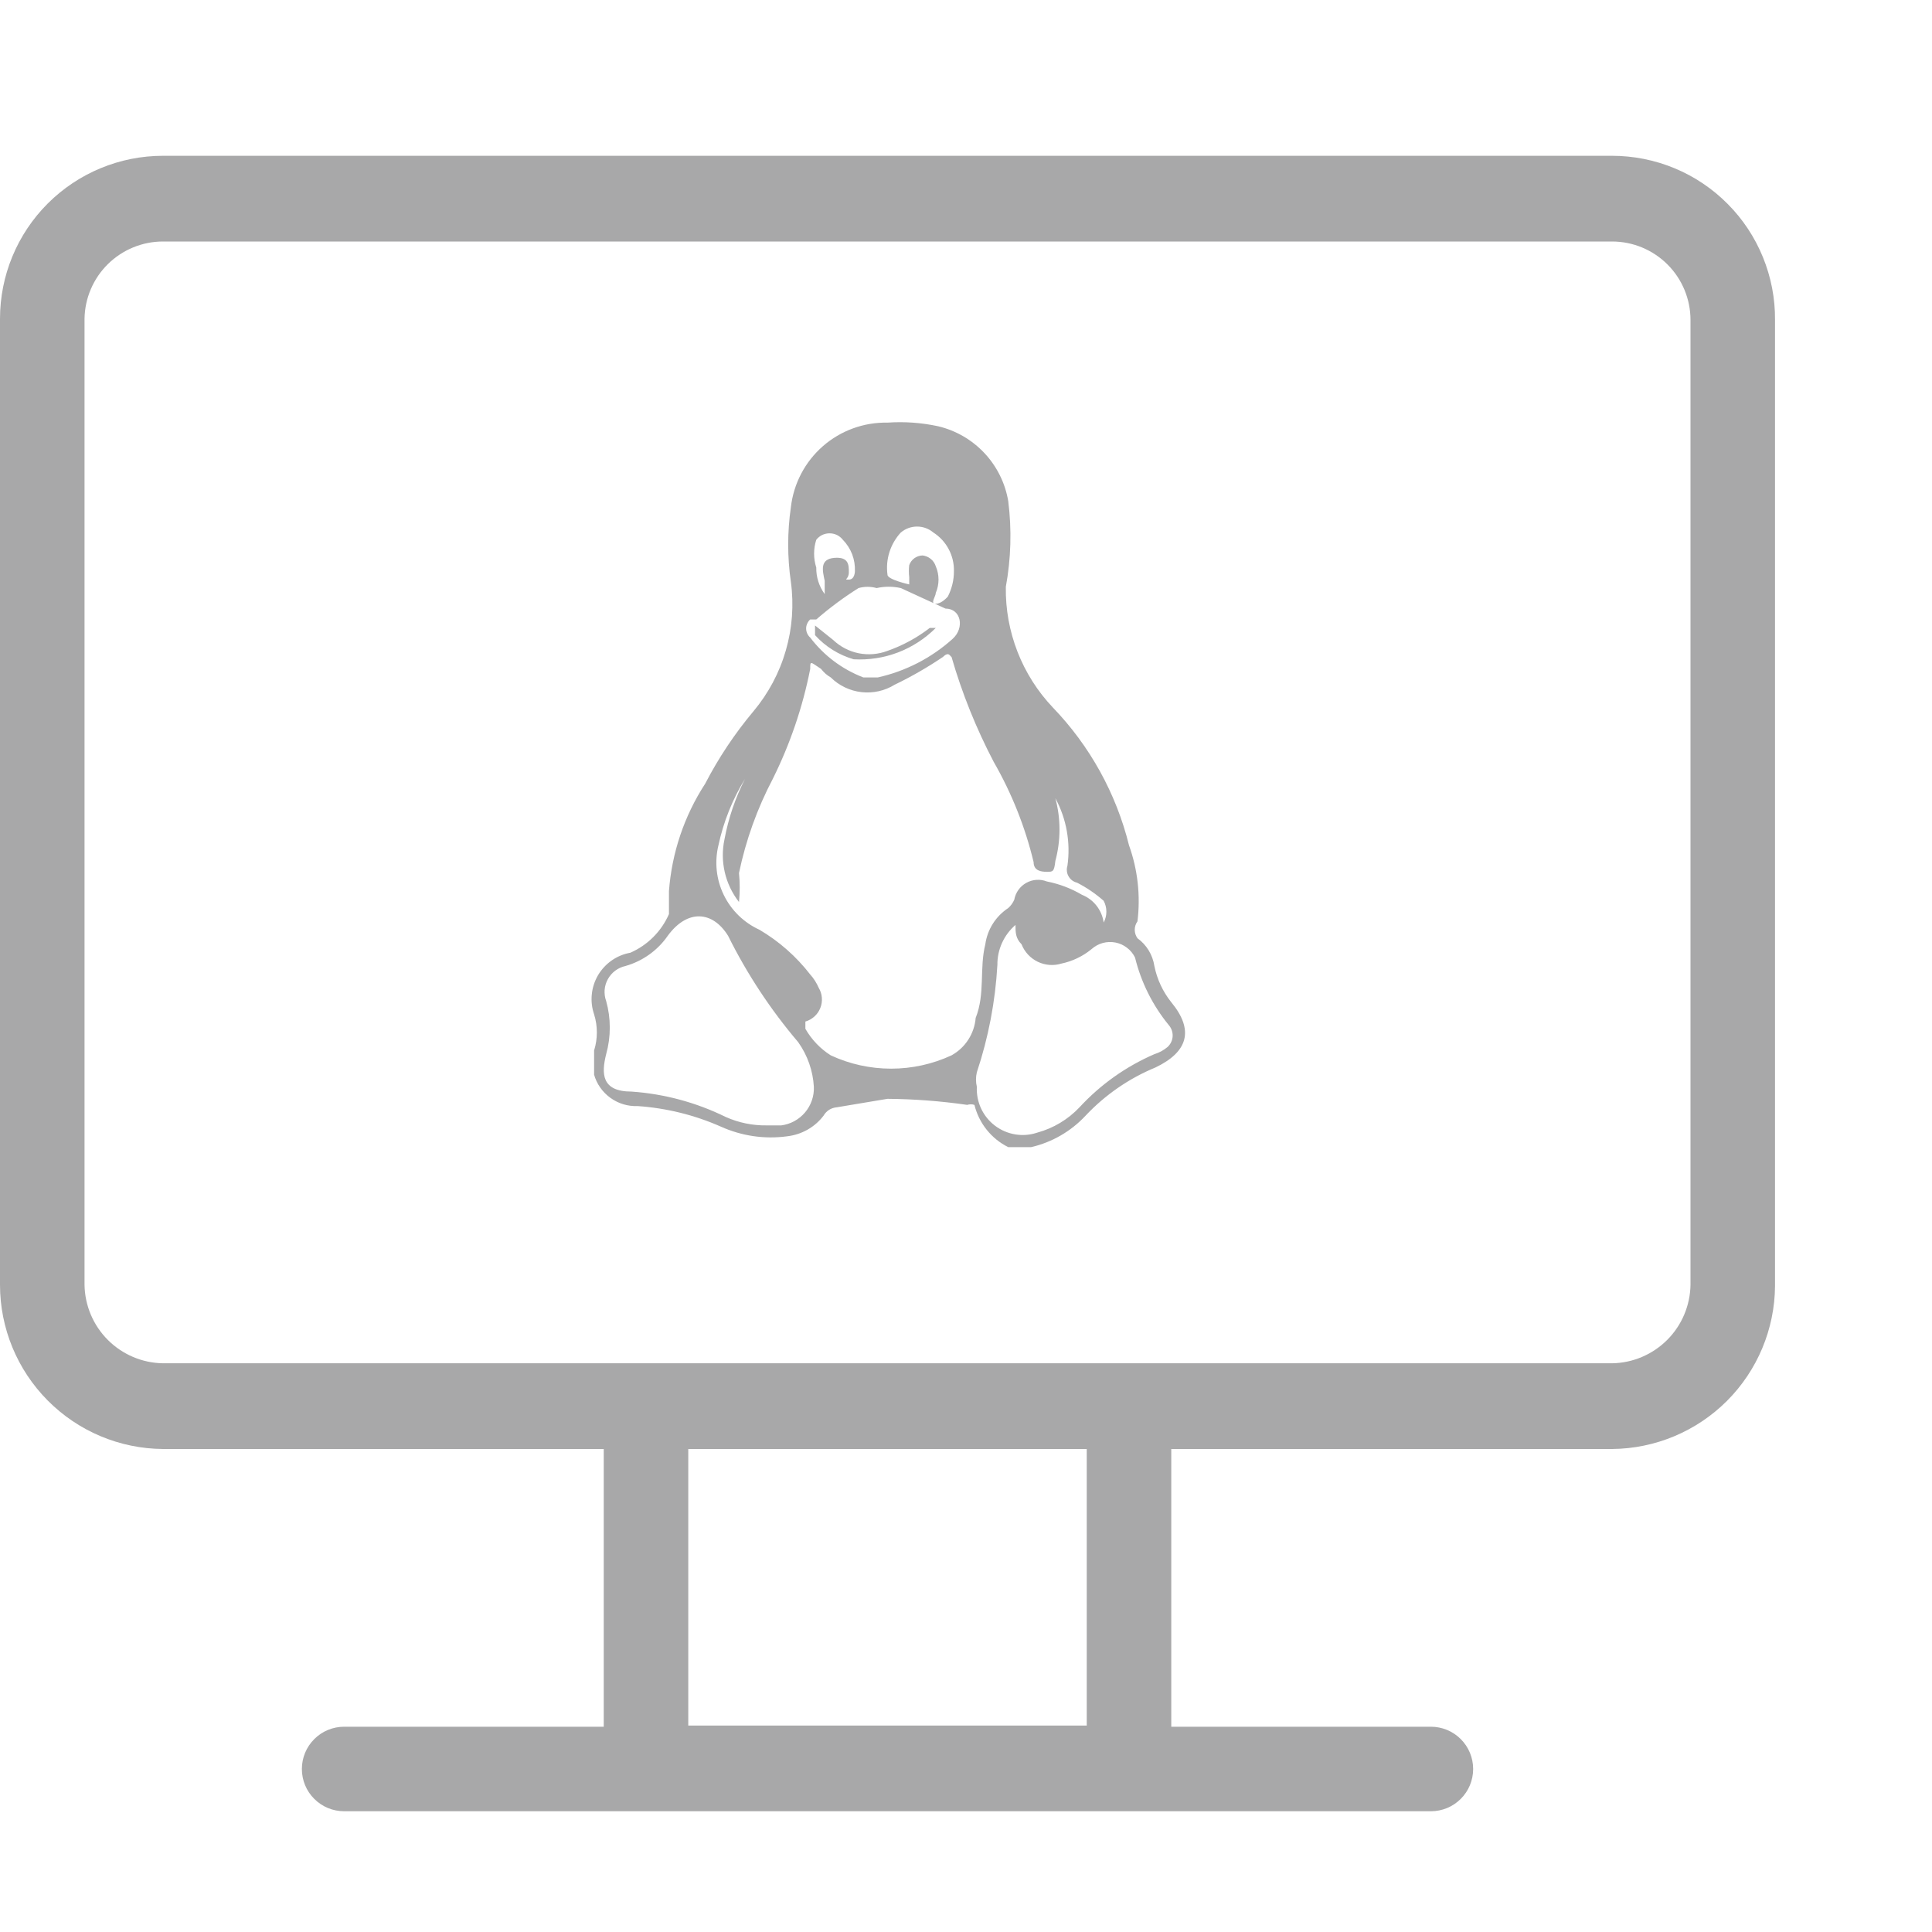 <svg viewBox="0 0 44 44" fill="none" xmlns="http://www.w3.org/2000/svg">
<path d="M26.29 22C26.271 21.875 26.227 21.754 26.161 21.645C26.095 21.537 26.008 21.442 25.905 21.368C25.865 21.311 25.843 21.244 25.843 21.175C25.843 21.106 25.865 21.039 25.905 20.983C25.977 20.398 25.911 19.805 25.712 19.25C25.42 18.071 24.822 16.99 23.98 16.115C23.276 15.374 22.891 14.387 22.907 13.365C23.025 12.721 23.044 12.062 22.962 11.413C22.893 11.003 22.705 10.624 22.421 10.32C22.137 10.017 21.771 9.804 21.367 9.708C20.988 9.626 20.599 9.598 20.212 9.625C19.672 9.615 19.147 9.806 18.74 10.162C18.333 10.518 18.074 11.013 18.012 11.55C17.93 12.115 17.93 12.69 18.012 13.255C18.083 13.778 18.043 14.31 17.896 14.816C17.75 15.323 17.499 15.793 17.16 16.198C16.734 16.706 16.365 17.259 16.06 17.848C15.583 18.581 15.3 19.423 15.235 20.295C15.235 20.488 15.235 20.708 15.235 20.818C15.063 21.211 14.749 21.526 14.355 21.698C14.203 21.725 14.058 21.785 13.932 21.873C13.805 21.962 13.699 22.076 13.62 22.209C13.542 22.343 13.493 22.491 13.478 22.645C13.462 22.799 13.48 22.954 13.53 23.1C13.614 23.369 13.614 23.657 13.53 23.925V24.475C13.591 24.688 13.722 24.874 13.902 25.003C14.081 25.133 14.299 25.199 14.52 25.19C15.175 25.235 15.817 25.393 16.417 25.658C16.891 25.872 17.415 25.949 17.93 25.878C18.092 25.859 18.248 25.808 18.39 25.728C18.532 25.648 18.656 25.54 18.755 25.41C18.786 25.356 18.83 25.31 18.882 25.276C18.935 25.243 18.995 25.223 19.057 25.218L20.212 25.025C20.82 25.03 21.426 25.076 22.027 25.163C22.081 25.146 22.139 25.146 22.192 25.163C22.243 25.369 22.338 25.563 22.471 25.729C22.604 25.895 22.771 26.031 22.962 26.125H23.485C23.959 26.015 24.39 25.766 24.722 25.41C25.17 24.934 25.713 24.559 26.317 24.31C27.06 23.953 27.197 23.458 26.675 22.825C26.483 22.584 26.351 22.302 26.29 22ZM20.515 12.128C20.619 12.04 20.75 11.992 20.886 11.992C21.022 11.992 21.153 12.04 21.257 12.128C21.404 12.222 21.524 12.352 21.606 12.507C21.688 12.661 21.729 12.833 21.725 13.008C21.726 13.208 21.678 13.406 21.587 13.585C21.587 13.585 21.45 13.75 21.312 13.75C21.175 13.75 21.312 13.585 21.312 13.503C21.353 13.407 21.374 13.304 21.374 13.2C21.374 13.096 21.353 12.993 21.312 12.898C21.291 12.831 21.252 12.773 21.198 12.729C21.144 12.685 21.079 12.658 21.01 12.65C20.943 12.652 20.878 12.674 20.824 12.713C20.77 12.752 20.73 12.807 20.707 12.87C20.696 12.961 20.696 13.054 20.707 13.145V13.31C20.707 13.31 20.212 13.2 20.212 13.09C20.189 12.917 20.203 12.741 20.256 12.575C20.308 12.409 20.397 12.256 20.515 12.128ZM18.59 12.293C18.626 12.247 18.672 12.21 18.724 12.184C18.777 12.159 18.834 12.146 18.892 12.146C18.951 12.146 19.008 12.159 19.061 12.184C19.113 12.21 19.159 12.247 19.195 12.293C19.287 12.387 19.359 12.499 19.407 12.622C19.454 12.745 19.475 12.876 19.47 13.008C19.47 13.008 19.47 13.2 19.332 13.2C19.195 13.2 19.332 13.2 19.332 13.035C19.332 12.87 19.332 12.678 19.002 12.705C18.672 12.733 18.727 12.98 18.782 13.228V13.53C18.654 13.355 18.586 13.142 18.59 12.925C18.524 12.719 18.524 12.498 18.59 12.293ZM18.59 14.108C18.892 13.845 19.214 13.606 19.552 13.393C19.687 13.355 19.83 13.355 19.965 13.393C20.146 13.352 20.334 13.352 20.515 13.393L21.532 13.86C21.89 13.86 21.972 14.3 21.697 14.548C21.215 14.983 20.627 15.286 19.992 15.428H19.662C19.182 15.244 18.763 14.93 18.452 14.52C18.423 14.494 18.4 14.463 18.384 14.427C18.368 14.391 18.359 14.353 18.359 14.314C18.359 14.275 18.368 14.236 18.384 14.201C18.4 14.165 18.423 14.133 18.452 14.108H18.59ZM17.792 25.63H17.462C17.14 25.635 16.821 25.569 16.527 25.438C15.857 25.108 15.128 24.912 14.382 24.86C13.695 24.86 13.695 24.448 13.805 24.008C13.915 23.612 13.915 23.193 13.805 22.798C13.775 22.716 13.764 22.63 13.77 22.544C13.777 22.458 13.802 22.375 13.844 22.299C13.886 22.224 13.943 22.158 14.012 22.106C14.081 22.055 14.161 22.018 14.245 22C14.635 21.889 14.976 21.646 15.207 21.313C15.647 20.708 16.225 20.735 16.582 21.313C17.013 22.181 17.549 22.994 18.177 23.733C18.39 24.032 18.514 24.384 18.535 24.75C18.544 24.963 18.472 25.172 18.335 25.334C18.197 25.497 18.004 25.603 17.792 25.63ZM21.67 24.035C21.239 24.235 20.77 24.338 20.295 24.338C19.82 24.338 19.351 24.235 18.92 24.035C18.681 23.884 18.483 23.676 18.342 23.43C18.342 23.43 18.342 23.43 18.342 23.265C18.419 23.243 18.49 23.203 18.549 23.149C18.608 23.096 18.654 23.029 18.683 22.954C18.712 22.88 18.724 22.8 18.717 22.72C18.711 22.641 18.686 22.564 18.645 22.495C18.597 22.385 18.532 22.282 18.452 22.193C18.135 21.784 17.743 21.438 17.297 21.175C16.942 21.013 16.654 20.733 16.483 20.381C16.312 20.03 16.27 19.63 16.362 19.25C16.477 18.715 16.682 18.204 16.967 17.738C16.747 18.171 16.589 18.634 16.5 19.113C16.447 19.361 16.449 19.617 16.506 19.864C16.563 20.111 16.674 20.343 16.83 20.543C16.852 20.323 16.852 20.102 16.83 19.883C16.986 19.135 17.245 18.413 17.6 17.738C17.994 16.945 18.281 16.104 18.452 15.235C18.452 15.043 18.452 15.07 18.7 15.235C18.76 15.313 18.834 15.379 18.92 15.428C19.109 15.615 19.355 15.733 19.62 15.763C19.884 15.793 20.151 15.733 20.377 15.593C20.759 15.409 21.127 15.197 21.477 14.96C21.615 14.823 21.642 14.96 21.67 14.96C21.909 15.788 22.232 16.59 22.632 17.353C23.042 18.066 23.348 18.835 23.54 19.635C23.54 19.828 23.705 19.855 23.842 19.855C23.98 19.855 24.007 19.855 24.035 19.608C24.161 19.139 24.161 18.646 24.035 18.178C24.289 18.648 24.385 19.188 24.31 19.718C24.297 19.757 24.293 19.799 24.298 19.841C24.302 19.882 24.315 19.922 24.336 19.958C24.357 19.994 24.384 20.026 24.418 20.051C24.451 20.075 24.489 20.093 24.53 20.103C24.748 20.214 24.951 20.353 25.135 20.515C25.176 20.591 25.197 20.676 25.197 20.763C25.197 20.849 25.176 20.934 25.135 21.01C25.116 20.87 25.06 20.738 24.973 20.627C24.886 20.516 24.771 20.43 24.64 20.378C24.393 20.232 24.123 20.13 23.842 20.075C23.767 20.045 23.686 20.033 23.605 20.038C23.524 20.043 23.445 20.067 23.374 20.106C23.303 20.145 23.241 20.2 23.194 20.266C23.147 20.332 23.114 20.408 23.1 20.488C23.069 20.561 23.022 20.627 22.962 20.68C22.822 20.773 22.702 20.894 22.612 21.036C22.522 21.178 22.463 21.338 22.44 21.505C22.302 22.055 22.44 22.633 22.22 23.183C22.206 23.359 22.148 23.529 22.052 23.678C21.956 23.827 21.825 23.949 21.67 24.035ZM26.592 23.843C26.504 23.918 26.401 23.974 26.29 24.008C25.643 24.288 25.063 24.7 24.585 25.218C24.324 25.495 23.99 25.695 23.622 25.795C23.461 25.849 23.289 25.863 23.121 25.835C22.953 25.807 22.794 25.739 22.659 25.636C22.523 25.533 22.415 25.398 22.343 25.244C22.271 25.09 22.239 24.92 22.247 24.75C22.221 24.642 22.221 24.529 22.247 24.42C22.511 23.629 22.668 22.806 22.715 21.973C22.713 21.8 22.75 21.63 22.821 21.473C22.892 21.317 22.997 21.177 23.127 21.065C23.127 21.23 23.127 21.368 23.265 21.505C23.333 21.679 23.464 21.821 23.633 21.903C23.801 21.984 23.994 22 24.172 21.945C24.425 21.892 24.661 21.779 24.86 21.615C24.933 21.55 25.02 21.502 25.114 21.476C25.208 21.45 25.307 21.447 25.403 21.465C25.499 21.484 25.589 21.524 25.666 21.584C25.744 21.643 25.807 21.72 25.85 21.808C25.988 22.372 26.251 22.898 26.62 23.348C26.68 23.418 26.711 23.508 26.706 23.601C26.701 23.693 26.66 23.78 26.592 23.843Z" fill="#1C1B1F" fill-opacity="0.38"/>
<path d="M19.442 15.015C19.787 15.034 20.132 14.981 20.454 14.858C20.776 14.734 21.069 14.544 21.312 14.3C21.312 14.3 21.312 14.3 21.175 14.3C20.884 14.525 20.559 14.701 20.212 14.823C20.004 14.902 19.777 14.921 19.558 14.878C19.339 14.834 19.137 14.729 18.975 14.575L18.562 14.245C18.562 14.245 18.562 14.41 18.562 14.465C18.799 14.727 19.104 14.917 19.442 15.015Z" fill="#1C1B1F" fill-opacity="0.38"/>
<path d="M36.712 3.548H3.712C2.728 3.548 1.784 3.939 1.087 4.635C0.391 5.331 1.36873e-09 6.275 1.36873e-09 7.26V29.26C-2.66848e-05 30.247 0.39 31.194 1.086 31.895C1.781 32.596 2.725 32.993 3.712 33H13.75V39.325H7.838C7.582 39.325 7.337 39.426 7.157 39.607C6.976 39.788 6.875 40.032 6.875 40.288C6.875 40.543 6.976 40.788 7.157 40.968C7.337 41.149 7.582 41.25 7.838 41.25H32.587C32.843 41.25 33.088 41.149 33.268 40.968C33.449 40.788 33.55 40.543 33.55 40.288C33.55 40.032 33.449 39.788 33.268 39.607C33.088 39.426 32.843 39.325 32.587 39.325H26.675V33H36.712C37.695 32.993 38.635 32.599 39.33 31.905C40.024 31.21 40.418 30.27 40.425 29.288V7.288C40.429 6.798 40.335 6.312 40.15 5.858C39.965 5.405 39.693 4.992 39.347 4.645C39.002 4.297 38.592 4.021 38.14 3.833C37.687 3.645 37.202 3.548 36.712 3.548ZM24.75 39.298H15.675V33H24.75V39.298ZM38.5 29.26C38.493 29.732 38.302 30.183 37.969 30.516C37.635 30.85 37.184 31.041 36.712 31.048H3.712C3.241 31.041 2.79 30.85 2.456 30.516C2.123 30.183 1.932 29.732 1.925 29.26V7.26C1.932 6.791 2.124 6.343 2.458 6.014C2.793 5.685 3.243 5.5 3.712 5.5H36.712C37.187 5.5 37.641 5.688 37.977 6.024C38.312 6.359 38.5 6.814 38.5 7.288V29.26Z" fill="#1C1B1F" fill-opacity="0.38"/>
</svg>
